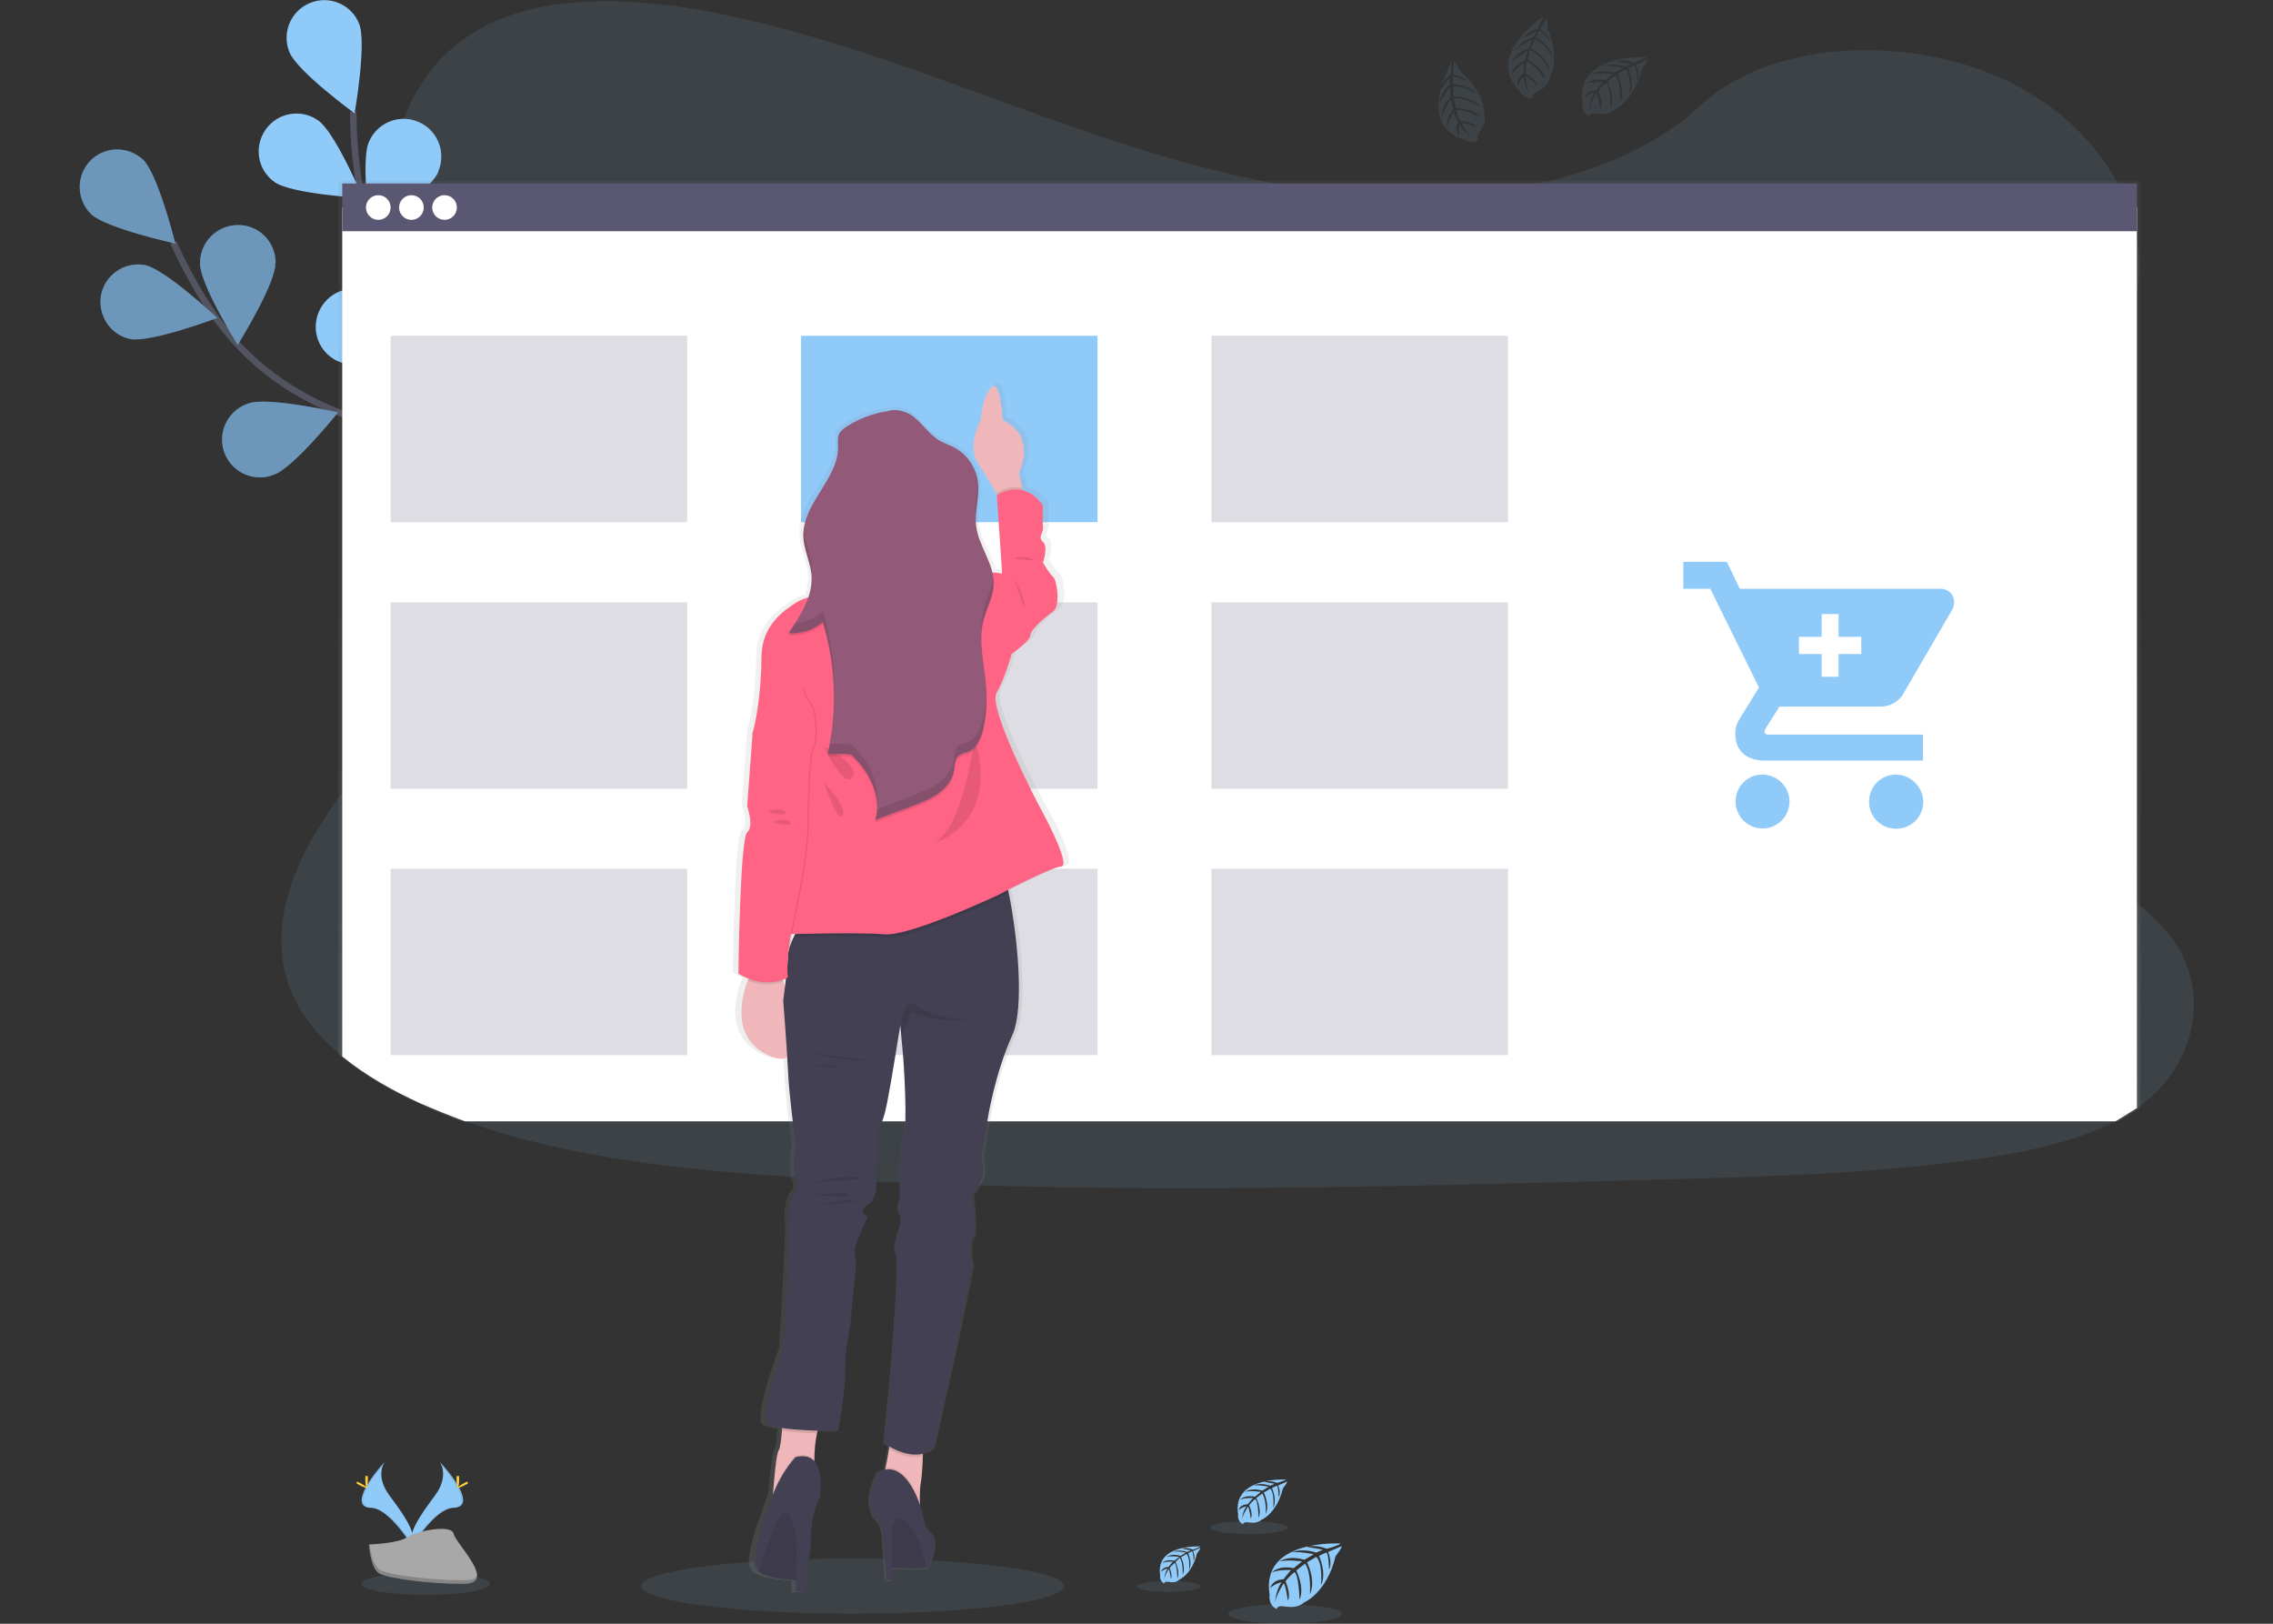 <?xml version="1.0" encoding="utf-8"?>
<!-- Generator: Adobe Illustrator 23.0.5, SVG Export Plug-In . SVG Version: 6.00 Build 0)  -->
<svg version="1.1" id="cbb92aef-a4c8-4910-9d60-405154a20c92"
	 xmlns="http://www.w3.org/2000/svg" xmlns:xlink="http://www.w3.org/1999/xlink" x="0px" y="0px" viewBox="0 0 700 500"
	 style="enable-background:new 0 0 700 500;" xml:space="preserve">
<rect x="0" y="0" width="700" height="500" fill="#333333" stroke="none"/>
<style type="text/css">
	.st0{opacity:0.1;fill:#90CAF9;enable-background:new    ;}
	.st1{fill:none;stroke:#535461;stroke-width:2;stroke-miterlimit:10;}
	.st2{fill:#90CAF9;}
	.st3{opacity:0.25;enable-background:new    ;}
	.st4{opacity:0.1;enable-background:new    ;}
	.st5{fill:#FFD037;}
	.st6{fill:#A8A8A8;}
	.st7{opacity:0.2;enable-background:new    ;}
	.st8{fill:url(#SVGID_1_);}
	.st9{fill:#FFFFFF;}
	.st10{fill:#5A5773;}
	.st11{opacity:0.2;fill:#5A5773;enable-background:new    ;}
	.st12{fill:url(#SVGID_2_);}
	.st13{fill:#EFB7B9;}
	.st14{fill:#FF6484;}
	.st15{fill:#444053;}
	.st16{fill:#A1616A;}
	.st17{fill:#925978;}
	.st18{opacity:0.1;}
</style>
<title>add to cart</title>
<path class="st0" d="M659.8,340c-0.6,0.4-1.1,0.8-1.7,1.2c-2.1,1.5-4.3,2.8-6.6,4c-12,6.3-26.8,9.4-41.2,11.5
	c-32.3,4.7-65.3,5.6-98.2,6.5c-88.8,2.4-177.8,4.9-266.4-0.7c-35-2.2-70.8-5.9-102.5-17.3c-4.5-1.6-9-3.4-13.4-5.4
	c-8.8-4-17.3-8.8-24.4-14.6c-6.6-5.4-12-11.6-15.2-18.7c-6.7-14.7-3.2-31.3,4.5-45.7c3.2-5.8,6.8-11.4,10.7-16.8
	c5.9-8.1,12.4-16,18.4-24.1c21.2-28.9,35-65.4,15.4-95c-5.6-8.5-13.7-16-18.3-24.9c-5.8-11.4-5.4-24-3.5-36.2
	c0.2-1.6,0.5-3.1,0.8-4.6c3.2-18.2,9.1-37.7,27.5-49.1c19.1-11.8,46.2-11.2,69.9-7c36.9,6.6,70.8,20.3,105.2,32.6
	s70.3,23.7,108.1,24.9c33.3,1.1,72.2-7,94.4-27.8c21.5-20.3,61.9-21.8,91-9.6c20,8.4,34.9,23.6,41.2,40.6c1.3,3.4,2.2,7,2.7,10.6
	c0.5,3.3,0.7,6.6,0.5,10c-0.1,1.6-0.3,3.3-0.5,4.9c-4.9,33.6-39.9,60.1-61.2,90.2c-10.4,14.7-17.7,32.3-10.6,48.1
	c10.9,24.1,48.8,32.7,71.8,50.6c4.3,3.3,8.1,7.2,11.3,11.6C680.5,305.7,676.4,327.2,659.8,340z"/>
<g id="d00831fc-a64a-413c-b5dd-d7bd6eafa01d">
	<path class="st1" d="M175,189.5c0,0-26.8-47.6-67.3-61.3c-17-5.8-31.8-16.6-41.9-31.3c-4.8-7-8.9-14.5-12.4-22.2"/>
	<path class="st2" d="M28,65.9C32.6,70.3,54,75,54,75s-5.3-21.3-9.9-25.8c-4.7-4.4-12-4.2-16.4,0.4C23.4,54.2,23.5,61.4,28,65.9
		L28,65.9z"/>
	<path class="st2" d="M40.1,104.4c6.3,1.2,26.8-6.5,26.8-6.5s-16-15-22.3-16.3c-6.3-1.1-12.4,3.1-13.5,9.4
		C30.1,97.2,34,103.1,40.1,104.4L40.1,104.4z"/>
	<path class="st2" d="M84.3,146.2c6.1-2.1,19.8-19.2,19.8-19.2s-21.4-4.9-27.5-2.8c-6.1,1.9-9.6,8.4-7.7,14.6
		c1.9,6.1,8.4,9.6,14.6,7.7C83.8,146.3,84,146.2,84.3,146.2L84.3,146.2z"/>
	<path class="st2" d="M124.9,170.2c6.3-1.1,22.8-15.5,22.8-15.5s-20.3-8.4-26.6-7.4c-6.3,1-10.6,7-9.6,13.4
		C112.5,166.9,118.5,171.2,124.9,170.2L124.9,170.2z"/>
	<path class="st2" d="M84.8,81.2c0,6.4-11.6,25-11.6,25s-11.6-18.6-11.6-25c-0.1-6.4,4.9-11.7,11.4-11.9s11.7,4.9,11.9,11.4
		C84.8,80.9,84.8,81.1,84.8,81.2L84.8,81.2z"/>
	<path class="st2" d="M131.9,110c-1.9,6.1-18.6,20.4-18.6,20.4s-5.5-21.3-3.6-27.4c2.2-6,8.8-9.2,14.9-7
		C130.2,98.1,133.4,104.1,131.9,110L131.9,110z"/>
	<path class="st2" d="M173.8,144.1c-0.9,6.4-14.9,23.3-14.9,23.3s-9-20-8.2-26.4c1-6.3,6.9-10.7,13.2-9.8
		C170.2,132.2,174.6,137.9,173.8,144.1L173.8,144.1z"/>
	<path class="st3" d="M28,65.9C32.6,70.3,54,75,54,75s-5.3-21.3-9.9-25.8c-4.7-4.4-12-4.2-16.4,0.4C23.4,54.2,23.5,61.4,28,65.9
		L28,65.9z"/>
	<path class="st3" d="M40.1,104.4c6.3,1.2,26.8-6.5,26.8-6.5s-16-15-22.3-16.3c-6.3-1.1-12.4,3.1-13.5,9.4
		C30.1,97.2,34,103.1,40.1,104.4L40.1,104.4z"/>
	<path class="st3" d="M84.3,146.2c6.1-2.1,19.8-19.2,19.8-19.2s-21.4-4.9-27.5-2.8c-6.1,1.9-9.6,8.4-7.7,14.6
		c1.9,6.1,8.4,9.6,14.6,7.7C83.8,146.3,84,146.2,84.3,146.2L84.3,146.2z"/>
	<path class="st3" d="M124.9,170.2c6.3-1.1,22.8-15.5,22.8-15.5s-20.3-8.4-26.6-7.4c-6.3,1-10.6,7-9.6,13.4
		C112.5,166.9,118.5,171.2,124.9,170.2L124.9,170.2z"/>
	<path class="st3" d="M84.8,81.2c0,6.4-11.6,25-11.6,25s-11.6-18.6-11.6-25c-0.1-6.4,4.9-11.7,11.4-11.9s11.7,4.9,11.9,11.4
		C84.8,80.9,84.8,81.1,84.8,81.2L84.8,81.2z"/>
	<path class="st3" d="M131.9,110c-1.9,6.1-18.6,20.4-18.6,20.4s-5.5-21.3-3.6-27.4c2.2-6,8.8-9.2,14.9-7
		C130.2,98.1,133.4,104.1,131.9,110L131.9,110z"/>
	<path class="st3" d="M173.8,144.1c-0.9,6.4-14.9,23.3-14.9,23.3s-9-20-8.2-26.4c1-6.3,6.9-10.7,13.2-9.8
		C170.2,132.2,174.6,137.9,173.8,144.1L173.8,144.1z"/>
	<path class="st1" d="M173.4,188.6c0,0-5.3-54.4-36.7-83.3c-13.2-12.1-22.3-28-25.6-45.6c-1.5-8.4-2.3-16.8-2.3-25.3"/>
	<path class="st2" d="M89.1,16c2.4,6,20.1,18.9,20.1,18.9s3.8-21.6,1.4-27.6c-2.4-6-9.2-8.8-15.1-6.4S86.7,10,89.1,16L89.1,16z"/>
	<path class="st2" d="M84.6,56.1c5.3,3.7,27.2,4.9,27.2,4.9S103.3,40.8,98,37.1c-5.2-3.7-12.5-2.5-16.2,2.8S79.3,52.4,84.6,56.1z"/>
	<path class="st2" d="M108.1,112.2c6.4,0.5,25.9-9.5,25.9-9.5s-17.6-13.1-24-13.7C103.7,88.3,98,93,97.3,99.4
		c-0.7,6.4,3.9,12.1,10.3,12.8C107.8,112.2,107.9,112.2,108.1,112.2L108.1,112.2z"/>
	<path class="st2" d="M135.4,150.6c6.2,1.6,27.2-5,27.2-5s-15.1-15.9-21.3-17.5c-6.2-1.5-12.5,2.3-14,8.6
		C125.8,142.8,129.4,148.9,135.4,150.6L135.4,150.6z"/>
	<path class="st2" d="M134.9,53.1c-2.6,5.9-20.8,18.2-20.8,18.2s-3.1-21.7-0.5-27.6c2.5-5.9,9.3-8.7,15.2-6.2s8.7,9.3,6.2,15.2
		C135,52.8,134.9,53,134.9,53.1z"/>
	<path class="st2" d="M166.3,98.4c-4.2,4.8-25.3,11.1-25.3,11.1s3.5-21.7,7.8-26.5c4.2-4.8,11.6-5.3,16.4-1.1S170.5,93.6,166.3,98.4
		z"/>
	<path class="st2" d="M190.8,146.6c-3.4,5.5-23,15.2-23,15.2s-0.2-21.9,3.2-27.4c3.4-5.5,10.5-7.2,16-3.8
		C192.4,134,194.2,141.1,190.8,146.6L190.8,146.6z"/>
</g>
<ellipse class="st0" cx="262.6" cy="488.4" rx="65.1" ry="8.5"/>
<g>
	<ellipse class="st0" cx="131.1" cy="487.7" rx="19.8" ry="3.4"/>
	<path class="st2" d="M135.4,450.1c0,0,3.2,4.2-1.5,10.5c-4.7,6.3-8.5,11.7-7,15.6c0,0,7.1-11.8,12.8-11.9
		C145.6,464.1,141.8,457.1,135.4,450.1z"/>
	<path class="st4" d="M135.4,450.1c0.3,0.4,0.5,0.8,0.7,1.3c5.6,6.6,8.6,12.7,3.2,12.9c-5,0.1-11.1,9.1-12.5,11.4
		c0,0.2,0.1,0.3,0.2,0.5c0,0,7.1-11.8,12.8-11.9C145.6,464.1,141.8,457.1,135.4,450.1z"/>
	<path class="st5" d="M141.4,455.4c0,1.5-0.2,2.7-0.4,2.7s-0.4-1.2-0.4-2.7c0-1.5,0.2-0.8,0.4-0.8S141.4,453.9,141.4,455.4z"/>
	<path class="st5" d="M143.4,457.2c-1.3,0.7-2.4,1.1-2.5,1c-0.1-0.2,0.9-0.9,2.2-1.6c1.3-0.7,0.8-0.2,0.9,0
		C144.1,456.7,144.7,456.5,143.4,457.2z"/>
	<path class="st2" d="M118.5,450.1c0,0-3.2,4.2,1.5,10.5c4.7,6.3,8.5,11.7,7,15.6c0,0-7.1-11.8-12.8-11.9S112.2,457.1,118.5,450.1z"
		/>
	<path class="st4" d="M118.5,450.1c-0.3,0.4-0.5,0.8-0.7,1.3c-5.6,6.6-8.6,12.7-3.2,12.9c5,0.1,11.1,9.1,12.5,11.4
		c0,0.2-0.1,0.4-0.2,0.5c0,0-7.1-11.8-12.8-11.9C108.4,464.1,112.2,457.1,118.5,450.1z"/>
	<path class="st5" d="M112.5,455.4c0,1.5,0.2,2.7,0.4,2.7s0.4-1.2,0.4-2.7c0-1.5-0.2-0.8-0.4-0.8
		C112.7,454.6,112.5,453.9,112.5,455.4z"/>
	<path class="st5" d="M110.5,457.2c1.3,0.7,2.4,1.1,2.5,1c0.1-0.2-0.9-0.9-2.2-1.6s-0.8-0.2-0.9,0
		C109.9,456.7,109.2,456.5,110.5,457.2z"/>
	<path class="st6" d="M113.6,475.6c0,0,9-0.3,11.7-2.2c2.7-1.9,13.8-4.2,14.4-1.1c0.7,3.1,13.5,15.3,3.3,15.4s-23.5-1.6-26.2-3.2
		C114.1,482.9,113.6,475.6,113.6,475.6z"/>
	<path class="st7" d="M143.2,486.6c-10.1,0.1-23.5-1.6-26.2-3.2c-2.1-1.3-2.9-5.7-3.1-7.8h-0.3c0,0,0.6,7.2,3.3,8.9
		s16.1,3.3,26.2,3.2c2.9,0,3.9-1.1,3.9-2.6C146.5,486.1,145.4,486.6,143.2,486.6z"/>
	<path class="st2" d="M412.8,475.3c0,0-24.7-1.5-21.8,15.8c0,0-0.6,3.1,2.2,4.4c0,0,0-1.3,2.5-0.8c0.9,0.1,1.8,0.2,2.7,0.1
		c1.2-0.1,2.4-0.6,3.3-1.4l0,0c0,0,6.9-2.9,9.6-14.2c0,0,2-2.5,1.9-3.1l-4.2,1.8c0,0,1.4,3,0.3,5.5c0,0-0.1-5.4-0.9-5.3
		c-0.2,0-2.2,1-2.2,1s2.5,5.3,0.6,9c0,0,0.7-6.4-1.4-8.7l-2.9,1.7c0,0,2.9,5.4,0.9,9.8c0,0,0.5-6.8-1.5-9.4l-2.7,2.1
		c0,0,2.7,5.3,1,9c0,0-0.2-7.9-1.6-8.5c0,0-2.3,2-2.7,2.9c0,0,1.8,3.9,0.7,5.9c0,0-0.7-5.3-1.3-5.3c0,0-2.3,3.5-2.6,5.8
		c0,0,0.1-3.5,2-6.2c-1.3,0.3-2.6,0.9-3.5,1.8c0,0,0.4-2.5,4.1-2.7c0,0,1.9-2.6,2.4-2.8c0,0-3.7-0.3-6,0.7c0,0,2-2.3,6.7-1.3
		l2.6-2.1c0,0-4.9-0.7-7,0.1c0,0,2.4-2.1,7.7-0.6l2.9-1.7c0,0-4.2-0.9-6.7-0.6c0,0,2.6-1.4,7.5,0.1l2-0.9c0,0-3.1-0.6-4-0.7
		c-0.9-0.1-0.9-0.3-0.9-0.3c1.9-0.3,3.9-0.1,5.8,0.6C408.5,477.2,412.9,475.6,412.8,475.3z"/>
	<ellipse class="st0" cx="395.8" cy="497" rx="17.5" ry="3"/>
	<path class="st2" d="M369.6,476.2c0,0-13.9-0.8-12.3,8.9c-0.2,1,0.3,2,1.2,2.5c0,0,0-0.7,1.4-0.5c0.5,0.1,1,0.1,1.5,0.1
		c0.7,0,1.3-0.3,1.8-0.8l0,0c0,0,3.9-1.6,5.4-8c0,0,1.1-1.4,1.1-1.8l-2.3,1c0,0,0.8,1.7,0.2,3.1c0,0-0.1-3-0.5-3
		c-0.1,0-1.2,0.6-1.2,0.6s1.4,2.9,0.3,5.1c0,0,0.4-3.6-0.8-4.9l-1.7,1c0,0,1.6,3,0.5,5.5c0,0,0.3-3.8-0.9-5.3L362,481
		c0,0,1.5,3,0.6,5.1c0,0-0.1-4.4-0.9-4.8c-0.6,0.5-1.1,1-1.5,1.6c0,0,1,2.2,0.4,3.3c0,0-0.4-3-0.7-3c0,0-1.3,2-1.4,3.3
		c0.1-1.2,0.4-2.5,1.1-3.5c-0.8,0.1-1.4,0.5-2,1c0,0,0.2-1.4,2.3-1.5c0,0,1.1-1.5,1.4-1.6c0,0-2.1-0.2-3.4,0.4c0,0,1.1-1.3,3.8-0.7
		l1.5-1.2c0,0-2.8-0.4-3.9,0c0,0,1.4-1.2,4.3-0.3l1.6-1c-1.2-0.3-2.5-0.4-3.8-0.3c0,0,1.5-0.8,4.2,0.1l1.2-0.5c0,0-1.8-0.3-2.2-0.4
		c-0.5-0.1-0.5-0.2-0.5-0.2c1.1-0.2,2.2-0.1,3.3,0.4C367.2,477.3,369.6,476.4,369.6,476.2z"/>
	<ellipse class="st0" cx="360" cy="488.5" rx="9.8" ry="1.7"/>
	<path class="st2" d="M396.1,455.6c0,0-16.8-1-14.8,10.8c-0.2,1.2,0.4,2.4,1.5,3c0,0,0-0.9,1.7-0.6c0.6,0.1,1.2,0.1,1.8,0.1
		c0.8-0.1,1.6-0.4,2.2-0.9l0,0c0,0,4.7-1.9,6.6-9.7c0,0,1.4-1.7,1.3-2.1l-2.8,1.2c0,0,1,2,0.2,3.7c0,0-0.1-3.7-0.6-3.6
		c-0.1,0-1.5,0.7-1.5,0.7s1.7,3.6,0.4,6.1c0,0,0.5-4.4-0.9-5.9l-2,1.2c0,0,1.9,3.7,0.6,6.7c0,0,0.3-4.6-1.1-6.4l-1.8,1.4
		c0,0,1.8,3.6,0.7,6.1c0,0-0.1-5.4-1.1-5.8c0,0-1.6,1.4-1.8,2c0,0,1.3,2.6,0.5,4c0,0-0.5-3.6-0.9-3.6c0,0-1.6,2.3-1.8,4
		c0.1-1.5,0.5-3,1.4-4.2c-0.9,0.2-1.7,0.6-2.4,1.2c0,0,0.2-1.7,2.8-1.8c0,0,1.3-1.8,1.7-1.9c0,0-2.5-0.2-4.1,0.5
		c0,0,1.4-1.6,4.6-0.9l1.8-1.5c0,0-3.3-0.5-4.8,0c0,0,1.6-1.4,5.3-0.4l1.9-1.2c0,0-2.9-0.6-4.6-0.4c0,0,1.8-1,5.1,0.1l1.4-0.6
		c0,0-2.1-0.4-2.7-0.5c-0.6-0.1-0.6-0.2-0.6-0.2c1.3-0.2,2.7-0.1,3.9,0.4C393.2,456.8,396.1,455.7,396.1,455.6z"/>
	<ellipse class="st0" cx="384.5" cy="470.4" rx="11.9" ry="2"/>
</g>
<g>
	
		<linearGradient id="SVGID_1_" gradientUnits="userSpaceOnUse" x1="423.621" y1="134.236" x2="423.621" y2="423.724" gradientTransform="matrix(1 0 0 -1 -41.9 479.46)">
		<stop  offset="0" style="stop-color:#808080;stop-opacity:0.25"/>
		<stop  offset="0.54" style="stop-color:#808080;stop-opacity:0.12"/>
		<stop  offset="1" style="stop-color:#808080;stop-opacity:0.1"/>
	</linearGradient>
	<path class="st8" d="M659.2,341.1V55.7h-555v269c7.1,5.9,15.6,10.9,24.5,15c4.4,2,8.9,3.9,13.4,5.5h510.4L659.2,341.1z"/>
	<path class="st9" d="M658.1,341.2V63.9H105.4v261.4c7.1,5.8,15.5,10.6,24.4,14.6c4.4,1.9,8.8,3.7,13.4,5.4h508.3L658.1,341.2z"/>
	<rect x="105.4" y="56.5" class="st10" width="552.7" height="14.7"/>
</g>
<g>
	<circle class="st9" cx="116.5" cy="63.9" r="3.8"/>
	<circle class="st9" cx="126.7" cy="63.9" r="3.8"/>
	<circle class="st9" cx="136.9" cy="63.9" r="3.8"/>
</g>
<g>
	<rect x="246.7" y="103.4" class="st2" width="91.3" height="57.4"/>
	<rect x="120.3" y="103.4" class="st11" width="91.3" height="57.4"/>
	<rect x="373.1" y="103.4" class="st11" width="91.3" height="57.4"/>
	<rect x="120.3" y="185.5" class="st11" width="91.3" height="57.4"/>
	<rect x="246.7" y="185.5" class="st11" width="91.3" height="57.4"/>
	<rect x="373.1" y="185.5" class="st11" width="91.3" height="57.4"/>
	<rect x="120.3" y="267.5" class="st11" width="91.3" height="57.4"/>
	<rect x="246.7" y="267.5" class="st11" width="91.3" height="57.4"/>
	<rect x="373.1" y="267.5" class="st11" width="91.3" height="57.4"/>
</g>
<g>
	
		<linearGradient id="SVGID_2_" gradientUnits="userSpaceOnUse" x1="319.373" y1="-10.718" x2="319.373" y2="361.69" gradientTransform="matrix(1 0 0 -1 -41.9 479.46)">
		<stop  offset="0" style="stop-color:#808080;stop-opacity:0.25"/>
		<stop  offset="0.54" style="stop-color:#808080;stop-opacity:0.12"/>
		<stop  offset="1" style="stop-color:#808080;stop-opacity:0.1"/>
	</linearGradient>
	<path class="st12" d="M321.7,247.2c0,0-16.4-30-13.6-34.9c2.8-4.9,4.8-11.9,4.8-11.9s6.1-4.1,6.1-5.8c0-1.7,4.8-5.6,7.3-7.3
		s1.3-9.7,0-10.7c-1.3-1-3.3-4.4-3.3-4.4s1.8-4.9,0-6.3c-1.8-1.5,0.3-2.9,0-4.4c-0.3-1.5,0-6.8,0-6.8c-2-2.8-4.3-4.2-6.5-4.7
		l-0.2-0.8l-1.1-4.5c0,0,5.3-10.1-3.3-15.3c-0.6-0.4-1.2-0.7-1.9-1c0,0,0-0.2,0-0.7c-0.1-1.5-0.5-5.3-1.2-7.7
		c-0.4-1.4-1-2.4-1.8-2.1c-0.2,0.1-0.3,0.1-0.5,0.3c-0.3,0.3-0.7,0.7-0.9,1.1l0,0c0,0,0,0,0,0.1l0,0c-1,1.7-1.6,3.6-2,5.6
		c-0.3,1.2-0.5,2.3-0.6,3.5l0,0c-0.4,0.7-0.7,1.4-1,2.2c-1,2.7-2.2,7.3,0,10.7c1.9,2.9,4.4,6.9,6.2,9.8l0.1,0.1l0.1,0.2l-0.2,0.1
		v0.4l0.2,2.5l1.4,21.2c-0.4-0.1-0.9-0.2-1.3-0.3c-0.6-0.1-1.3-0.1-1.9-0.1c-1.2-4.8-4.6-9.3-5.3-14.4c-0.1-0.5-0.1-1-0.1-1.5
		c0.1-3.2,0.8-6.4,0.8-9.5c0-0.6,0-1.2-0.1-1.8l0,0c0-0.2,0-0.3,0-0.5c-0.6-4.7-3.6-8.8-7.8-10.9c-1.5-0.7-3.1-1.2-4.5-2
		c-3.3-1.8-5.4-5.2-8.4-7.4c-2.2-1.7-5.5-2.6-8-1.8c-1.3,0.2-2.6,0.5-3.9,0.8l0,0c-3.1,0.8-6.1,2.1-8.9,3.7
		c-0.4,0.2-0.8,0.5-1.1,0.7c-0.8,0.5-1.4,1.2-1.8,2.1c-0.3,0.7-0.3,1.5-0.3,2.3c0,0.6,0,1.1,0,1.7c-0.2,9.3-10.2,16.6-11,25.7
		c0,0.2,0,0.4,0,0.6c0,0.1,0,0.1,0,0.2c0,0.3,0,0.5,0,0.8l0,0c0,0.1,0,0.2,0,0.4s0,0.2,0,0.4c0.1,4,2.2,7.7,2.6,11.7
		c0,0.4,0.1,0.7,0.1,1.1c-0.1,1.8-0.4,3.6-1,5.4c-1.3,0.3-2.5,0.8-3.6,1.5c-3.1,2-8.6,5.4-10.6,11.9c-0.5,1.7-0.8,3.4-0.8,5.2
		c0,6.2-0.6,12.4-1.7,18.6c-0.3,1.5-0.6,3.1-1.1,4.6c0,0.1-0.1,0.3,0,0.4l-1.2,15.8l-0.2,2.8l-0.3,3.9c0,0,0.1,0.2,0.2,0.6
		c0.2,0.6,0.3,1.2,0.5,1.8c0.3,1.3,0.4,2.7,0.2,4.1c-0.1,0.6-0.4,1.1-0.9,1.5c0,0-0.1,0.1-0.1,0.1c-0.3,0.5-0.7,1.9-0.9,4
		c-0.1,0.8-0.2,1.8-0.3,2.7c-0.6,6.2-0.9,15.5-1.2,23.2c-0.2,7.6-0.3,13.6-0.3,13.6c1,0.6,2,1.2,3.1,1.6c-0.1,0.2-0.2,0.4-0.3,0.6
		c-1,2.6-1.6,5.3-1.9,8c-0.5,5.7,1.1,12.1,9.1,15.4c0.5,0.2,1,0.4,1.6,0.5c1.8,0.5,3,0.3,4-0.2c0,0.3,0,0.7,0.1,1
		c0.1,1.4,0.2,2.7,0.2,3.8c0.3,6.8,1.9,18.8,1.9,18.8s0.6,4.9,0.1,6.3c-0.5,1.5,0,7.3,0,7.3s1.8,2.9,0,4.4s-2.3,8.8-1.8,9.7
		c0,0,0,0.1,0,0.1c0.4,2.4-1.8,38.4-1.8,38.4s-2.1,5.5-3.7,11.2c-1.6,5.6-2.8,11.3-1.3,12.4c0.7,0.5,2.4,0.9,4.6,1.2
		c0,0.2,0,0.5-0.1,0.7c-0.2,2.6-0.5,5.3-1,6c-0.7,1-1.4,8.7-1.8,12.8l0,0.5c-0.7,1.8-1.4,3.6-1.9,5.4c0,0-5.6,14-3.7,17.6
		c0.2,0.3,0.4,0.6,0.7,0.9l0,0c0.1,0.1,0.1,0.1,0.2,0.2c2.7,2.2,9.4,2.6,11.9,2.7l-0.1,3.5v0.1h3.2v-0.1c0-0.4,0.1-2.4,0.2-5.1
		c0-0.5,0-1,0.1-1.5c0-0.4,0-0.8,0.1-1.2c0.9-2.5,1.4-5.1,1.4-7.8c0-3.1,0.4-6.1,1.2-9c0.4-1.5,0.9-3,1.6-4.4c0,0,1-5.3-0.4-9
		c-0.3-0.7-0.7-1.4-1.2-2c0-0.1,0-0.2,0-0.4s0-0.3,0-0.4s0-0.2,0-0.4c0-2.5,0.2-5,0.7-7.5c0,0,0-0.1,0-0.1c0-0.2,0.1-0.4,0.2-0.6
		l0-0.1l1,0c3.2,0.1,5.5,0.1,5.5,0.1s2.5-12.9,2.3-18.5c0-0.2,0-0.5,0-0.8c-0.1-5.6,1.5-13.1,1.5-13.1l2-19.7c0,0-1-3.4,0-5.8
		c0.6-1.5,1.9-4.3,2.8-6.2c0.4-0.9,0.8-1.6,0.9-1.9l0.1-0.2c-0.3-0.1-0.6-0.3-0.9-0.4l0,0c-0.8-0.5-1.6-1.6,0.9-3.2
		c3.8-2.4,2.5-8.5,2.5-8.5s-1.1-2.2,0.2-4.1c1.3-1.9,0-9.3,0-9.3c1.1-1.9,1.9-4,2.6-6.1c0.9-2.9,3.3-17.2,4.4-24.1
		c0.4-2.3,0.6-3.7,0.6-3.7l0,0.4l0,0.4l0,0l0.3,3.2l0,0.4l0.6,6.1c0,0,1.2,16.1,0.4,22.5c0,0,0,0.1,0,0.1c-0.1,0.7-0.2,1.3-0.4,1.9
		c-1.3,3-1.1,15.1-1,17.8c0,0.2,0,0.4,0,0.5c0,0.1-1,2.4-0.7,4.1l0,0c0,0.4,0.2,0.9,0.5,1.2c0.3,0.6,0.5,1.2,0.4,1.9v0.1
		c0,0.3,0,0.6-0.1,0.8c-0.2,1.1-0.5,2.2-0.9,3.3c0,0-1.4,3.6-0.8,5.4l0,0c0.1,0.2,0.2,0.5,0.3,0.7c0.1,0.2,0.2,0.5,0.2,0.7
		c0,0,0,0,0,0.1c0.5,3.9-0.7,21.3-1.5,30.7c-0.3,3.7-0.5,6.3-0.5,6.3l-2,20.7l0.2,0.1c0.2,0.2,0.7,0.4,1.2,0.8c0,0,0,0,0,0l-0.1,0.6
		c-0.3,2-0.7,4.3-1.1,6.1c0,0.1-0.1,0.3-0.1,0.4c-0.8,0.1-1.5,0.4-2.1,0.9c-4.2,7.5-2.4,13.5,0,15.3c0.7,0.5,1.1,1.9,1.4,3.6
		l0.6,7.5c0,0.3,0,0.6,0,0.9c0,0.2,0,0.5,0.1,0.7l0.2,2.3l0.2,3.2h1.9v-3.8h0.1c3.1,0.1,8,0.2,10.1,0.1h0.1c0.2,0,0.4,0,0.6-0.1
		c0.1,0,0.2,0,0.3-0.1c1.1-0.5,4-8.6,1.4-10.4c-2.6-1.8-3.1-7-3.1-7c-0.2-0.7-0.4-1.3-0.7-1.9c0-0.1,0-0.3,0-0.4
		c-0.1-2.5,0-5.2,0.3-6.7c0.4-1.6,0.6-5,0.7-8c0-0.2,0-0.4,0-0.7v-0.1c0.4-0.1,0.9-0.3,1.3-0.4l0.1,0c0.8-0.3,1.5-0.8,2.2-1.3
		l7.1-31.6l0.8-3.7l4.3-20.9c0,0-1.5-7.3,0-8.5c0.6-0.4,0.7-2.3,0.7-4.5c-0.1-3.8-0.7-8.6-0.7-8.6s2-3.2,3-5.1s0-7.1,0-7.1l2-11.7
		c0,0,2.3-13.9,7.8-25.6c4.1-8.6,1.5-31.8-1.2-44.2c-0.1-0.3-0.1-0.6-0.2-0.9v0c1.2-0.6,2.8-1.4,4.4-2.1l0.6-0.3
		c2.1-1,4.3-2,6.2-2.8l0.1-0.1c1.4-0.6,2.9-1.2,4.3-1.6c0.4-0.1,0.9-0.2,1.3-0.3C332.3,265.7,321.7,247.2,321.7,247.2z M242.7,286.8
		h1.1c-0.1,0.2-0.2,0.5-0.4,0.7c-0.1,0.1-0.1,0.3-0.2,0.4c-0.4,0.8-0.7,1.6-1,2.4c0.1-0.9,0.3-1.8,0.4-2.8
		C242.6,287.3,242.7,287.1,242.7,286.8z M239.9,302C239.9,302,239.9,302,239.9,302l-0.1-0.4c-0.1-0.2-0.1-0.4-0.2-0.6
		c0.4-0.1,0.7-0.2,1.1-0.4h0.1c0,0.1,0,0.1,0,0.2c0,0.3-0.1,0.5-0.1,0.8l0,0c0,0,0,0.1,0,0.1c0,0.2-0.1,0.4-0.1,0.6
		c-0.1,0.4-0.1,0.8-0.2,1.2c-0.1-0.4-0.2-0.7-0.3-1.1C240,302.4,240,302.2,239.9,302L239.9,302z"/>
	<path class="st13" d="M315.6,153.7l-6.3,2.2l-2.3-3.8c-1.8-2.9-4.2-6.9-6-9.8c-3.2-5.1,1-12.9,1-12.9s0.7-7.8,3.4-10.2
		s3.4,10.2,3.4,10.2c10.7,4.9,5,16.3,5,16.3l1,4.5L315.6,153.7z"/>
	<path class="st4" d="M315.6,153.7l-6.3,2.2l-2.3-3.8v-0.3c0,0,3.6-2.5,7.8-1.5L315.6,153.7z"/>
	<path class="st14" d="M305.4,179.2l3.2-2.7l-1.6-24c0,0,8.2-5.6,14.2,3.2c0,0-0.2,5.3,0,6.8c0.2,1.5-1.7,2.9,0,4.4
		c1.7,1.5,0,6.3,0,6.3s1.9,3.4,3.1,4.4s2.4,9,0,10.7s-7,5.6-7,7.3s-5.8,5.8-5.8,5.8l-5.1-6.8L305.4,179.2z"/>
	<path class="st13" d="M237.2,325.2c-11.8-5-9.2-17.2-6.9-23.3c0.4-1.2,1-2.5,1.6-3.6l6.6-4c0,0,1.3,3.4,2.8,8
		C244.5,313,248.4,330,237.2,325.2z"/>
	<path class="st13" d="M253.4,436.5c-0.8,1.6-1.4,3.2-1.8,4.9c-0.6,2.7-0.8,5.6-0.8,8.4c0,1.9,0.2,3.2,0.2,3.2l-13.1,9
		c0,0,0.1-1.1,0.2-2.6c0.3-4.1,1-11.8,1.7-12.8c0.5-0.7,0.8-3.5,1-6c0.2-2.6,0.3-4.8,0.3-4.8S256.9,429.9,253.4,436.5z"/>
	<path class="st13" d="M284.3,443c0,0,0,2.5-0.1,5.4c-0.1,2.9-0.3,6.4-0.6,8c-0.3,1.5-0.4,4.2-0.3,6.7c0.1,2.9,0.3,5.5,0.3,5.5
		s-13.4-12.7-12-13.7c0.4-0.3,0.7-1.3,1.1-2.8c0.4-1.8,0.8-4.1,1.1-6.1c0.3-2.4,0.5-4.3,0.5-4.3L284.3,443z"/>
	<path class="st4" d="M253.4,436.5c-0.8,1.6-1.4,3.2-1.8,4.9c-3.6-0.1-7.2-0.4-10.7-0.8c0.2-2.5,0.3-4.8,0.3-4.8
		S256.9,429.9,253.4,436.5z"/>
	<path class="st4" d="M284.3,443c0,0,0,2.5-0.1,5.4c-4.2,1.1-8.5-1.1-10.5-2.3c0.3-2.4,0.5-4.3,0.5-4.3L284.3,443z"/>
	<path class="st15" d="M311.7,318.9c-5.3,11.7-7.5,25.5-7.5,25.5l-1.9,11.7c0,0,1,5.1,0,7c-1,1.9-2.9,5.1-2.9,5.1s1.5,11.9,0,13.1
		s0,8.5,0,8.5l-4.9,24.5l-6.8,31.6c-6.6,5.3-15.3-1.5-15.3-1.5l1.9-20.6c0,0,2.9-36.2,1.7-37.7s0.5-6.1,0.5-6.1s1.7-4.4,0.5-6.1
		s0.2-5.3,0.2-5.3s-0.5-14.8,1-18.2c1.5-3.4,0-24.4,0-24.4l-0.6-6.6l-0.3-3.6l0-0.4c0,0-0.2,1.5-0.6,3.7c-1.1,6.9-3.4,21.1-4.3,24
		c-0.6,2.1-1.4,4.1-2.5,6.1c0,0,1.3,7.3,0,9.2s-0.2,4.1-0.2,4.1s1.2,6.1-2.4,8.5c-3.6,2.4,0,3.6,0,3.6s-2.7,5.8-3.6,8.3
		c-1,2.4,0,5.8,0,5.8l-1.9,19.7c0,0-1.7,8.3-1.5,13.8s-2.2,18.5-2.2,18.5s-18.7,0-21.6-2.2c-2.9-2.2,4.8-23.5,4.8-23.5
		s2.2-37.4,1.7-38.4c-0.5-1,0-8.3,1.7-9.7s0-4.4,0-4.4s-0.5-5.8,0-7.3c0.5-1.5-0.1-6.3-0.1-6.3s-1.6-11.9-1.9-18.7
		s-1.5-22.1-1.5-22.1s1.3-9.5,1.5-14c0.1-1.7,0.8-3.7,1.8-5.7c1.1-2.2,2.3-4.3,3.6-6.3c0,0,57.5-17,60-15.3c0.6,0.4,1.6,3.5,2.5,7.9
		C313.2,287.2,315.7,310.3,311.7,318.9z"/>
	<circle class="st16" cx="276.3" cy="153.7" r="16.8"/>
	<path class="st4" d="M310.6,274.8c-1.9,1-3.2,1.7-3.2,1.7s-27.2,12.9-34.9,12.1c-6-0.6-21.3-0.3-27.9-0.1c1.1-2.2,2.3-4.3,3.6-6.3
		c0,0,57.6-17,60-15.3C308.8,267.4,309.7,270.4,310.6,274.8z"/>
	<path class="st14" d="M264.6,180.5c0,0-15.5,2.5-19.2,4.9c-3.7,2.4-10.9,7-10.9,17c0,10-1.7,20.2-2.7,23.1
		c-1,2.9,15.3,26.5,15.3,26.5l-5.8,35.7c0,0,23.3-0.7,31.1,0c7.8,0.7,35-12.1,35-12.1s16-8.5,19.4-8.8c3.4-0.3-6.8-18.7-6.8-18.7
		s-15.8-29.9-13.1-34.7s4.6-11.9,4.6-11.9l-2.9-24.8c0,0-4.4-1.5-8,1.2s-16,1.2-16,1.2L264.6,180.5z"/>
	<path class="st4" d="M238.3,223.7l-6.1,1.7l-1.7,22.9c0,0,2.2,6.1,0,8c-2.2,1.9-2.7,43.5-2.7,43.5s7,5.1,15.3,1.2
		c0,0-1.2-4.6,2.4-21.4c3.6-16.8,3.6-25.3,3.6-25.3s0-20.9,1.7-24.3s0-11.9,0-11.9s-3.4-4.6-3.2-6.3S238.3,223.7,238.3,223.7z"/>
	<path class="st4" d="M241.2,302.3c-3.6,1.2-7.5,1.1-10.9-0.4c0.4-1.2,1-2.5,1.6-3.6l6.6-4C238.4,294.3,239.8,297.7,241.2,302.3z"/>
	<path class="st14" d="M237.9,223.7l-6.1,1.7l-1.7,22.9c0,0,2.2,6.1,0,8s-2.7,43.5-2.7,43.5s7.1,5.1,15.3,1.2c0,0-1.2-4.6,2.4-21.4
		c3.6-16.8,3.6-25.3,3.6-25.3s0-20.9,1.7-24.3c1.7-3.4,0-11.9,0-11.9s-3.4-4.6-3.2-6.3C247.6,210.1,237.9,223.7,237.9,223.7z"/>
	<path class="st4" d="M300.1,227.3c0,0-3.2,27.2-12.4,32.3C287.7,259.6,308.3,253.8,300.1,227.3z"/>
	<path class="st4" d="M253.7,229.8c0,0,11.4,5.6,8.8,9.5C259.8,243.1,253.7,229.8,253.7,229.8z"/>
	<path class="st4" d="M253.7,240.9c0,0,7.3,7.5,5.8,10.2S253.7,240.9,253.7,240.9z"/>
	<path class="st4" d="M312.5,178.5c0,0,2.9,4.9,3.1,8S312.5,178.5,312.5,178.5z"/>
	<path class="st4" d="M312.5,172c0,0,1.4-1.2,5.1,0C321.2,173.2,312.5,172,312.5,172z"/>
	<path class="st4" d="M298.5,313.9c-6,0.9-12.2,0.1-17.8-2.3l-3.1,7.8l-0.3-3.6c0.5-3,1.5-6.3,3.4-7.1
		C280.7,308.7,287.4,314.1,298.5,313.9z"/>
	<path class="st4" d="M248.6,324.1c0,0,14.9,3.1,19.1,2.5L248.6,324.1z"/>
	<path class="st4" d="M250.2,328c0,0,6.4-0.3,9.6,1L250.2,328z"/>
	<path class="st4" d="M250.9,330.7c2.9,0.6,5.9,1,8.8,1.2L250.9,330.7z"/>
	<path class="st4" d="M250.5,364.1c0.3-0.2,12.8-3.1,14.3-1L250.5,364.1z"/>
	<path class="st4" d="M250.5,367.9c0,0,10.8-1.3,11.1,0C261.9,369.2,250.5,367.9,250.5,367.9z"/>
	<path class="st4" d="M250.5,371.4c0,0,11.6-2.4,12.9-1.8C264.8,370.2,250.5,371.4,250.5,371.4z"/>
	<path class="st4" d="M251.1,453l-13.1,9c0,0,0.1-1.1,0.2-2.6c2.9-7.2,6.7-11,6.7-11c3-0.8,4.8-0.1,6,1.3
		C250.9,451.7,251.1,453,251.1,453z"/>
	<path class="st15" d="M252.4,461.1c-1.9,4.2-2.8,8.8-2.7,13.4c0.1,3.8-0.9,7.5-2.8,10.8c-0.3,0.5-0.6,0.9-0.9,1.3
		c0,0-9.1-0.1-12.3-2.7c-0.4-0.3-0.7-0.6-0.9-1.1c-1.8-3.6,3.6-17.6,3.6-17.6c2.8-10.7,8.6-16.5,8.6-16.5
		C255.1,446.2,252.4,461.1,252.4,461.1z"/>
	<path class="st4" d="M246.9,485.3c-0.3,0.5-0.6,0.9-0.9,1.3c0,0-9.1-0.1-12.3-2.7c1.6-5.2,6.6-20.9,8.9-18.2
		C244.8,468.2,246.3,480.2,246.9,485.3z"/>
	<path class="st15" d="M245.6,466.6l-0.6,23.5h3.1c0,0,0.5-20.6,1.9-23.5C251.3,463.8,245.6,466.6,245.6,466.6z"/>
	<path class="st4" d="M283.6,468.6c0,0-13.4-12.7-12-13.7c0.4-0.3,0.7-1.3,1.1-2.8c2.6-0.4,7,0.6,10.7,10.9
		C283.4,466,283.6,468.6,283.6,468.6z"/>
	<path class="st15" d="M285.6,482.7c-0.1,0-0.2,0.1-0.3,0.1c-1.6,0.3-7.4,0.1-10.6,0c-1.2,0-2.2-1.1-2.2-2.3c0-0.9,0-1.9-0.1-3.1
		c-0.2-3.6-0.6-7.9-1.9-8.8c-2.3-1.8-4.1-7.7,0-15.2c0,0,7.8-6,13.5,12c0,0,0.5,5.1,3,6.9C289.4,474.1,286.7,482.2,285.6,482.7z"/>
	<path class="st4" d="M285.3,482.8c-1.6,0.3-7.4,0.1-10.6,0c-1.2,0-2.2-1.1-2.2-2.3c0-0.9,0-1.9-0.1-3.1c1-4.4,2.4-8.8,4.2-9.9
		C276.6,467.6,282.1,466.9,285.3,482.8z"/>
	<polygon class="st15" points="271.5,467 273,486.6 274.8,486.6 274.8,465.4 	"/>
	<path class="st4" d="M276,127c-5.3,0.4-10.4,2-14.9,4.8c-1.2,0.7-2.3,1.6-2.8,2.8c-0.4,1.1-0.2,2.3-0.2,3.5
		c0.2,10-11,17.6-10.7,27.7c0.1,4,2.1,7.7,2.5,11.7c0.6,6.6-3.3,12.7-7.1,18.2c3.9,0.2,7.7-1,10.6-3.5c4,13.2,4.5,27.2,1.5,40.7h5.4
		c0.5,0,1.1,0,1.6,0.2c0.5,0.2,0.9,0.5,1.2,0.9c5,5,8.4,12.4,6.5,19.2l11.4-4.3c2.7-1,5.5-2.1,7.9-3.8s4.4-4.1,4.9-7
		c0.3-1.8,0.2-3.8,1.7-4.9c0.7-0.4,1.5-0.7,2.3-0.8c3.1-1.1,4.5-4.7,5.2-8c0.8-4,1-8.1,0.7-12.2c-0.5-6.8-2.5-13.8-0.9-20.4
		c0.9-3.7,3-7.2,3.2-11.1c0.3-6.4-4.7-11.8-5.4-18.2c-0.5-4.4,1.1-8.9,0.6-13.3c-0.6-4.6-3.4-8.7-7.5-10.8c-1.4-0.7-2.9-1.2-4.3-2
		c-3.2-1.8-5.2-5.1-8.1-7.4c-2.9-2.3-7.7-3.1-9.8-0.2L276,127z"/>
	<path class="st17" d="M276,126.3c-5.3,0.4-10.4,2-14.9,4.8c-1.2,0.7-2.3,1.6-2.8,2.8c-0.4,1.1-0.2,2.3-0.2,3.5
		c0.2,10-11,17.6-10.7,27.7c0.1,4,2.1,7.7,2.5,11.7c0.6,6.6-3.3,12.7-7.1,18.2c3.9,0.2,7.7-1,10.6-3.5c4,13.2,4.5,27.2,1.5,40.7h5.4
		c0.5,0,1.1,0,1.6,0.2c0.5,0.2,0.9,0.5,1.2,0.9c5,5,8.4,12.4,6.5,19.2l11.4-4.3c2.7-1,5.5-2.1,7.9-3.8s4.4-4.1,4.9-7
		c0.3-1.8,0.2-3.8,1.7-4.9c0.7-0.4,1.5-0.7,2.3-0.8c3.1-1.1,4.5-4.7,5.2-8c0.8-4,1-8.1,0.7-12.2c-0.5-6.8-2.5-13.8-0.9-20.4
		c0.9-3.7,3-7.2,3.2-11.1c0.3-6.4-4.7-11.8-5.4-18.2c-0.5-4.4,1.1-8.9,0.6-13.3c-0.6-4.6-3.4-8.7-7.5-10.8c-1.4-0.7-2.9-1.2-4.3-2
		c-3.2-1.8-5.2-5.2-8.1-7.4s-7.7-3.1-9.8-0.2L276,126.3z"/>
	<g class="st18">
		<path d="M258,135c0,0.2,0,0.5,0,0.7C258,135.4,258,135.2,258,135z"/>
		<path d="M300.4,158.3c0.2-3.1,0.9-6.2,0.6-9.3C300.9,152.1,300.2,155.2,300.4,158.3z"/>
		<path d="M249.9,173.7c-0.3-3.6-2-7-2.4-10.6c-0.1,0.7-0.1,1.3-0.1,2c0.1,3.9,2.1,7.6,2.5,11.5C250,175.6,250,174.7,249.9,173.7z"
			/>
		<path d="M302.8,188.1c-0.5,2.4-0.7,4.8-0.6,7.2c0.1-1.4,0.3-2.8,0.6-4.2c0.9-3.7,3-7.2,3.2-11.1c0-0.7,0-1.4-0.1-2.1
			C305.4,181.4,303.6,184.7,302.8,188.1z"/>
		<path d="M253.5,188.4c-2.4,2-5.4,3.3-8.6,3.5c-0.7,1-1.4,2.1-2,3.1c3.9,0.2,7.7-1,10.6-3.5c2.1,7.1,3.3,14.4,3.4,21.8
			C257,204.8,255.9,196.4,253.5,188.4z"/>
		<path d="M302.9,220.6c-0.6,3.3-2,6.9-5.2,8c-0.8,0.2-1.5,0.5-2.3,0.8c-1.4,1-1.3,3.1-1.7,4.9c-0.5,2.9-2.5,5.3-4.9,7
			s-5.2,2.7-7.9,3.8l-10.9,4.1c-0.1,1.1-0.2,2.2-0.5,3.2l11.4-4.3c2.7-1,5.5-2.1,7.9-3.8c2.4-1.7,4.4-4.1,4.9-7
			c0.3-1.8,0.2-3.8,1.7-4.9c0.7-0.4,1.5-0.7,2.3-0.8c3.1-1.1,4.5-4.7,5.2-8c0.7-3.4,0.9-6.9,0.8-10.3
			C303.6,215.8,303.4,218.2,302.9,220.6z"/>
		<path d="M263.1,230.2c-0.3-0.4-0.8-0.7-1.2-0.9c-0.5-0.2-1-0.2-1.6-0.2h-4.8c-0.2,1-0.4,2-0.6,3h5.4c0.5,0,1.1,0,1.6,0.2
			c0.5,0.2,0.9,0.5,1.2,0.9c3.7,3.7,6.5,8.6,6.9,13.7C270.7,240.8,267.6,234.6,263.1,230.2z"/>
	</g>
	<path class="st4" d="M236.5,250c0,0,4.3-1.8,5.3,0S236.5,250,236.5,250z"/>
	<path class="st4" d="M238,253.2c0,0,4.3-1.8,5.3,0C244.3,255,238,253.2,238,253.2z"/>
</g>
<g>
	<path class="st0" d="M507,17.6c0,0-22.2-1.3-19.6,14.2c0,0-0.5,2.7,2,4c0,0,0-1.2,2.3-0.8c0.8,0.1,1.6,0.2,2.4,0.1
		c1.1-0.1,2.1-0.5,2.9-1.2l0,0c0,0,6.2-2.6,8.7-12.8c0,0,1.8-2.2,1.8-2.8l-3.7,1.6c0,0,1.3,2.7,0.3,4.9c0,0-0.1-4.9-0.8-4.7
		c-0.1,0-1.9,0.9-1.9,0.9s2.2,4.7,0.5,8.1c0,0,0.6-5.8-1.2-7.8l-2.6,1.6c0,0,2.6,4.9,0.8,8.8c0,0,0.4-6.1-1.4-8.5l-2.4,1.9
		c0,0,2.4,4.8,1,8.1c0,0-0.2-7.1-1.5-7.6c0,0-2.1,1.8-2.4,2.6c0,0,1.7,3.5,0.6,5.3c0,0-0.6-4.7-1.2-4.7c0,0-2.1,3.1-2.3,5.3
		c0.1-2,0.7-3.9,1.8-5.6c-1.2,0.2-2.3,0.8-3.2,1.7c0,0,0.3-2.2,3.7-2.4c0,0,1.7-2.4,2.2-2.5c0,0-3.4-0.3-5.4,0.6c0,0,1.8-2.1,6-1.2
		l2.3-1.9c0,0-4.4-0.6-6.3,0.1c0,0,2.2-1.8,6.9-0.5l2.6-1.5c0,0-3.8-0.8-6-0.5c0,0,2.4-1.3,6.8,0.1l1.8-0.8c0,0-2.8-0.5-3.6-0.6
		s-0.9-0.3-0.9-0.3c1.7-0.3,3.5-0.1,5.2,0.6C503.2,19.3,507.1,17.9,507,17.6z"/>
	<path class="st0" d="M475.4,5c0,0-18.7,12.1-7.3,23.1c0,0,1.2,2.5,4,2.1c0,0-0.7-1,1.4-2c0.7-0.4,1.4-0.8,2-1.3
		c0.8-0.7,1.4-1.7,1.7-2.7l0,0c0,0,3.5-5.8-0.6-15.4c0,0,0.1-2.9-0.3-3.3l-2.1,3.5c0,0,2.6,1.4,3.2,3.8c0,0-3-3.8-3.5-3.3
		c-0.1,0.1-1,1.9-1,1.9s4.6,2.5,5.3,6.2c0,0-2.9-5-5.6-5.5l-1.2,2.8c0,0,5,2.4,5.9,6.6c0,0-3.2-5.2-6.1-6l-0.8,2.9
		c0,0,4.8,2.4,5.5,6c0,0-4.4-5.6-5.7-5.3c0,0-0.6,2.7-0.4,3.5c0,0,3.4,1.8,3.7,3.9c0,0-3.3-3.4-3.7-3.1c0,0,0.2,3.8,1.3,5.6
		c-1.1-1.7-1.7-3.6-1.9-5.5c-0.8,0.9-1.4,2-1.6,3.2c0,0-1.1-2,1.6-4.1c0,0,0-2.9,0.3-3.3c0,0-2.9,1.8-4,3.7c0,0,0.2-2.7,4.2-4.5
		l0.8-2.9c0,0-3.9,2.1-5,3.8c0,0,0.6-2.8,5.3-4.5l1.2-2.8c0,0-3.5,1.6-5.2,3.2c0,0,1.2-2.4,5.5-3.9l1-1.8c0,0-2.5,1.2-3.2,1.6
		c-0.7,0.4-0.9,0.3-0.9,0.3c1.2-1.3,2.8-2.2,4.5-2.6C473.3,8.7,475.6,5.2,475.4,5z"/>
	<path class="st0" d="M447,19.1c0,0-11.2,19.3,3.9,23.9c0,0,2.2,1.7,4.5,0c0,0-1-0.5,0.3-2.4c0.5-0.7,0.9-1.4,1.2-2.1
		c0.4-1,0.5-2.1,0.2-3.2l0,0c0,0,0.5-6.7-7.5-13.5c0,0-1.2-2.6-1.8-2.8l-0.3,4.1c0,0,3,0.1,4.5,2c0,0-4.4-2.1-4.6-1.4
		c0,0.1,0,2.2,0,2.2s5.2,0.2,7.6,3.2c0,0-4.9-3.2-7.5-2.4l0.2,3c0,0,5.5-0.1,8.3,3.2c0,0-5.3-3.1-8.2-2.6l0.6,3c0,0,5.4,0,7.6,2.8
		c0,0-6.4-3-7.5-2.1c0,0,0.7,2.7,1.2,3.3c0,0,3.9,0.1,5,1.8c0,0-4.5-1.6-4.7-1.1c0,0,1.9,3.3,3.7,4.4c-1.7-1-3.2-2.4-4.2-4.1
		c-0.3,1.2-0.3,2.4,0,3.6c0,0-1.8-1.3-0.5-4.4c0,0-1.3-2.6-1.3-3.1c0,0-1.8,2.9-1.9,5.1c0,0-1.1-2.5,1.7-5.9l-0.7-3
		c0,0-2.5,3.7-2.8,5.7c0,0-0.7-2.8,2.7-6.4l-0.2-3c0,0-2.4,3-3.2,5.1c0,0-0.1-2.7,3.1-6l0.1-2c0,0-1.8,2.2-2.2,2.9
		c-0.4,0.7-0.7,0.6-0.7,0.6c0.5-1.7,1.5-3.2,2.8-4.4C446.8,23.3,447.2,19.1,447,19.1z"/>
</g>
<path class="st2" d="M542.8,238.5c-4.6,0-8.3,3.7-8.3,8.3c0,4.6,3.7,8.3,8.3,8.3c4.6,0,8.3-3.7,8.3-8.3l0,0
	C551.1,242.3,547.4,238.6,542.8,238.5z M518.4,173v8.3h8.3l15,30.4l-6.3,10.2c-0.7,1.2-1,2.6-1,4c0,5.6,3.8,8.3,9,8.3h48.8v-8h-47.8
	c-0.5,0-1-0.4-1-0.9c0,0,0-0.1,0-0.1c0.1-0.4,0.3-0.7,0.4-1l4.2-6.6h31.1c3.1,0,5.9-1.7,7.3-4.4l15-25.8c0.3-0.7,0.4-1.4,0.4-2.1
	c0-2.2-1.8-4-4.1-4c0,0-0.1,0-0.1,0h-61.8l-4-8.3L518.4,173z M583.9,238.5c-4.6,0-8.3,3.7-8.3,8.4c0,4.6,3.7,8.3,8.4,8.3
	c4.6,0,8.3-3.7,8.3-8.3C592.2,242.3,588.5,238.6,583.9,238.5z"/>
<polygon class="st9" points="573.2,196.1 566.2,196.1 566.2,189.1 561,189.1 561,196.1 554,196.1 554,201.4 561,201.4 561,208.4 
	566.2,208.4 566.2,201.4 573.2,201.4 "/>
</svg>
